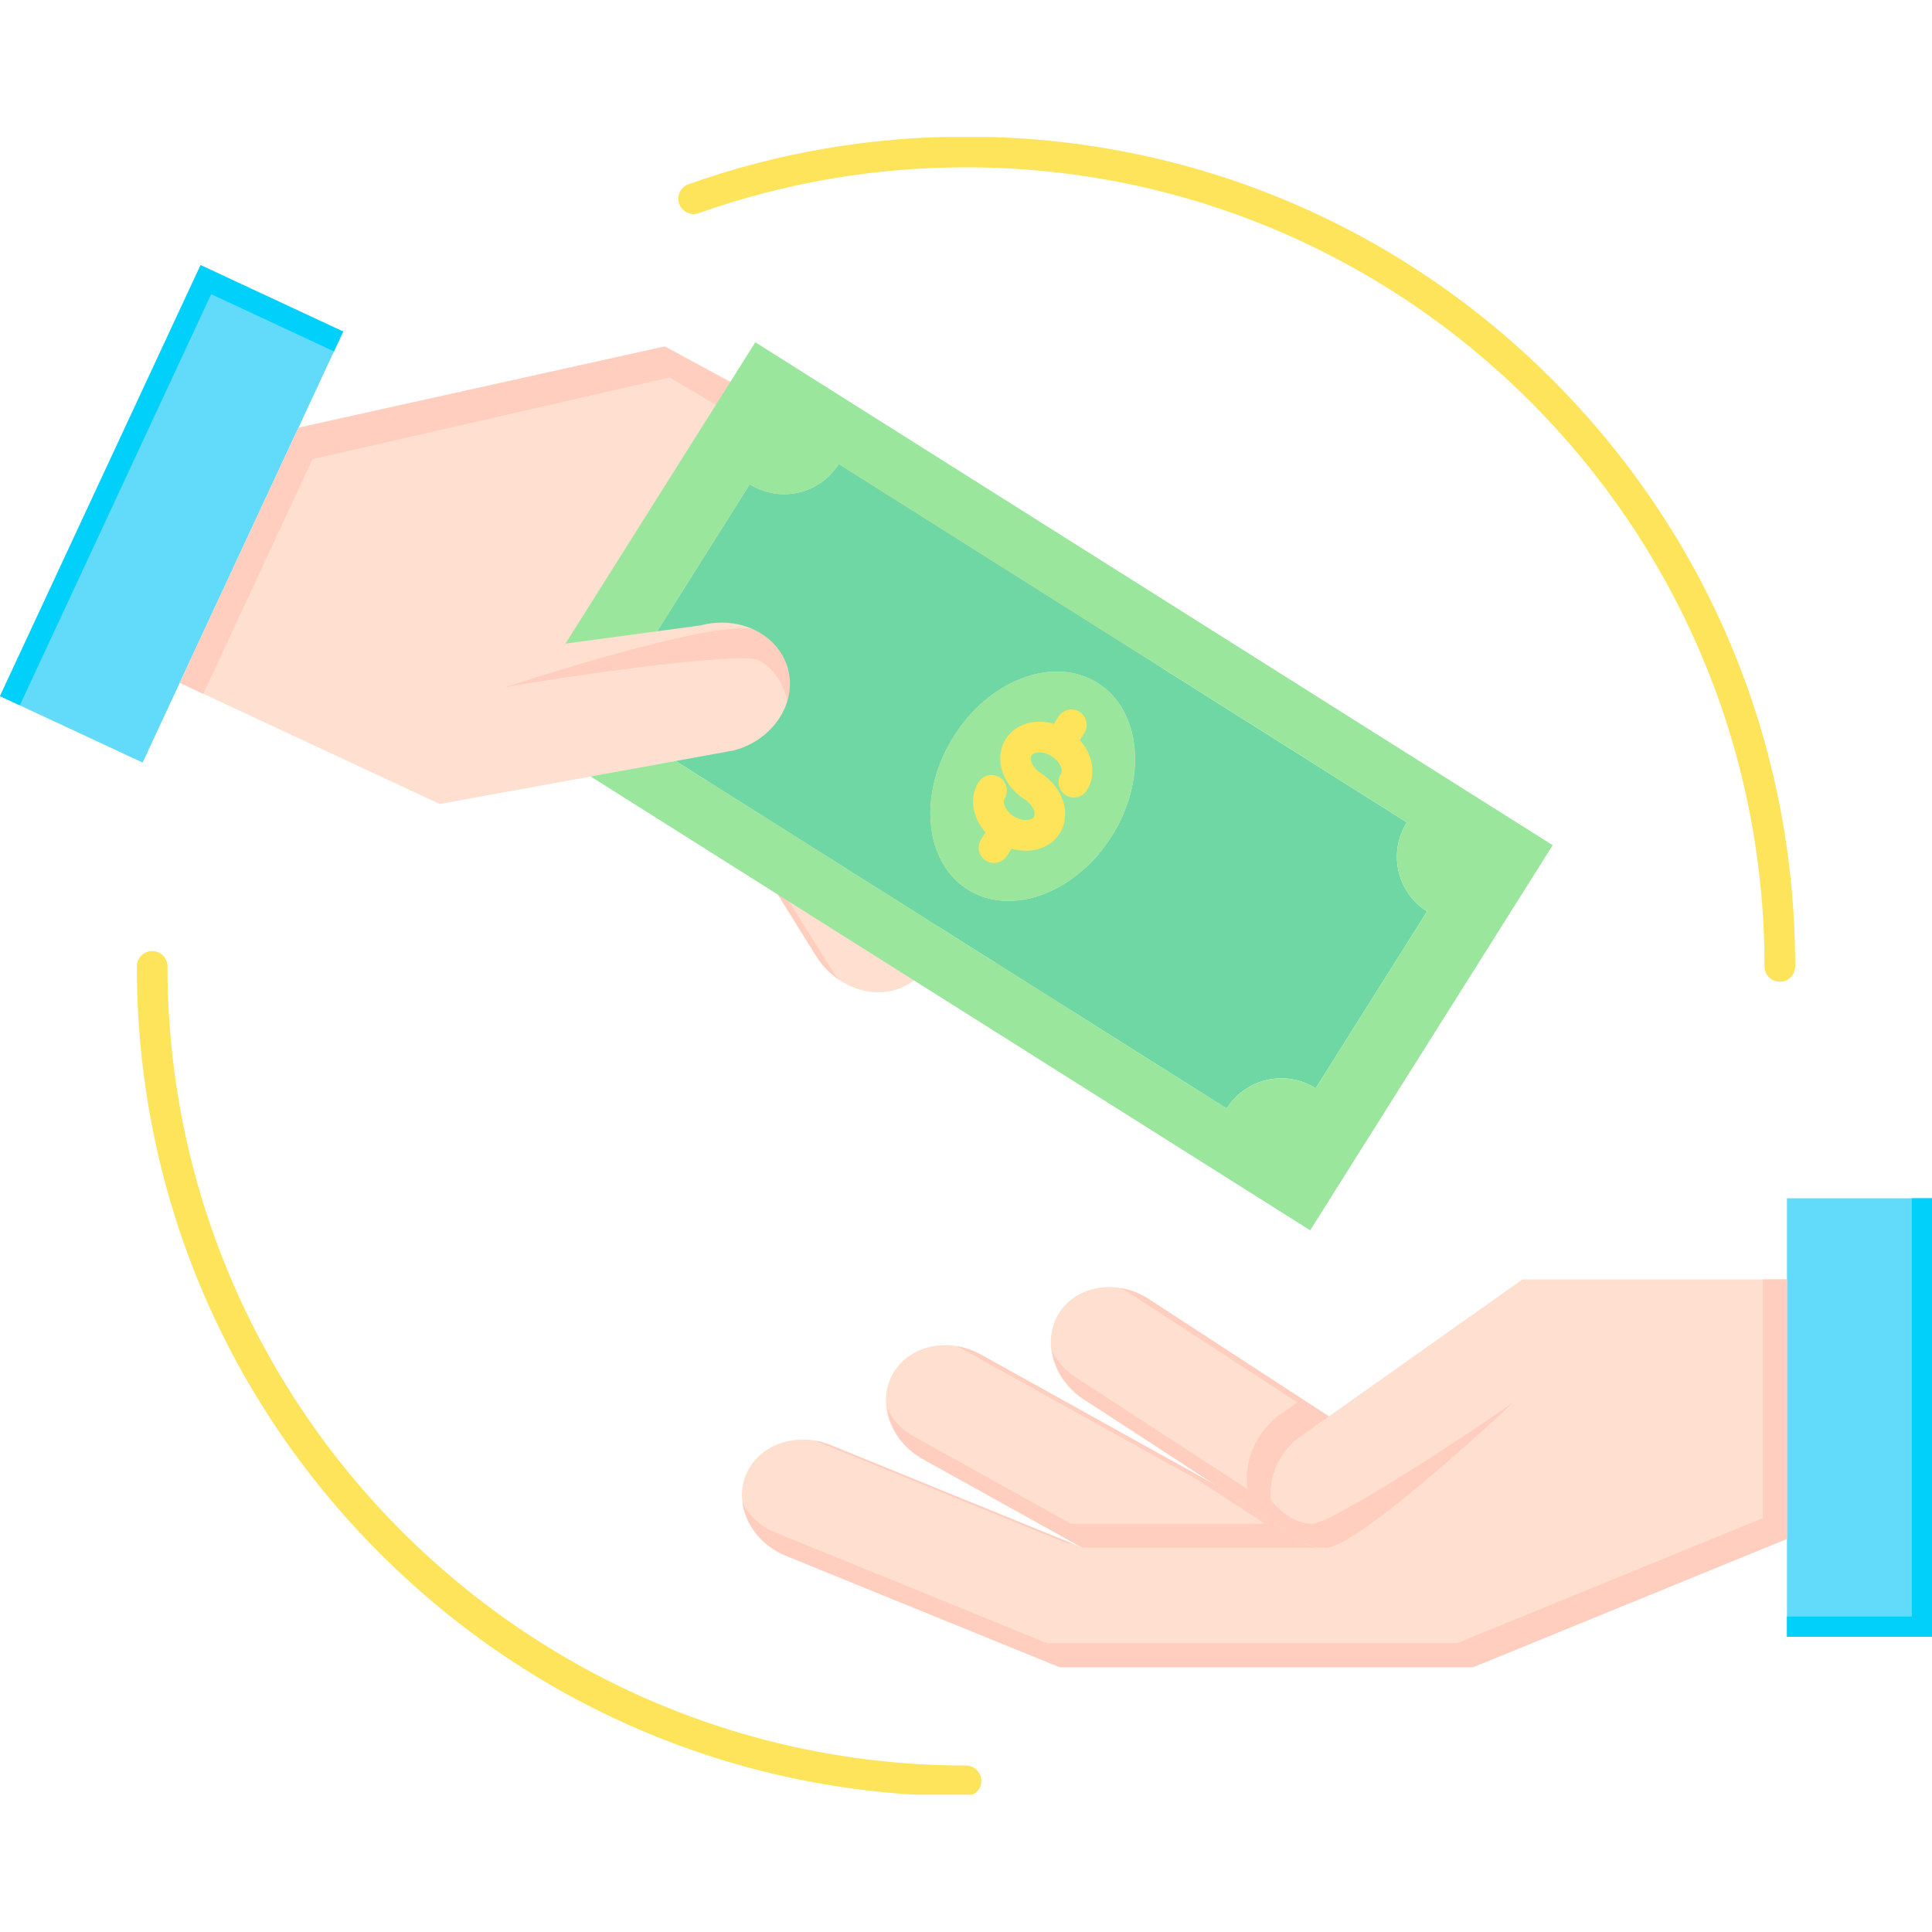 <svg xmlns="http://www.w3.org/2000/svg" xmlns:xlink="http://www.w3.org/1999/xlink" width="500" zoomAndPan="magnify" viewBox="0 0 375 375" height="500" preserveAspectRatio="xMidYMid meet" version="1.0"><defs><clipPath id="8d91a8bcda"><path d="M 26 184 L 191 184 L 191 348.34 L 26 348.34 Z M 26 184 " clip-rule="nonzero"/></clipPath><clipPath id="89c16af41e"><path d="M 131 26.59 L 349 26.59 L 349 191 L 131 191 Z M 131 26.59 " clip-rule="nonzero"/></clipPath></defs><path fill="#62dbfb" d="M 57.926 83.023 L 66.613 64.355 L 38.934 51.457 L 0 135.117 L 27.68 148.016 L 34.887 132.535 Z M 57.926 83.023 " fill-opacity="1" fill-rule="nonzero"/><path fill="#01d0fb" d="M 40.992 57.102 L 3.848 136.91 L 0 135.117 L 38.934 51.457 L 66.613 64.355 L 64.82 68.207 Z M 40.992 57.102 " fill-opacity="1" fill-rule="nonzero"/><path fill="#ffdfcf" d="M 161.965 143.832 L 152.914 129.328 C 152.973 129.496 153.023 129.672 153.07 129.844 C 154.855 136.52 150.141 143.629 142.602 145.645 L 134.434 147.129 L 158.379 185.5 C 162.508 192.129 170.684 194.547 176.539 190.895 C 182.395 187.234 183.805 178.82 179.672 172.199 Z M 161.965 143.832 " fill-opacity="1" fill-rule="nonzero"/><path fill="#ffdfcf" d="M 213.84 193.953 C 219.426 189.898 220.246 181.41 215.664 175.09 L 193.059 143.926 L 146.609 122.277 L 146.609 122.281 C 149.59 123.723 151.91 126.188 152.914 129.328 L 161.965 143.828 L 195.348 189.844 C 199.93 196.164 208.25 198.016 213.84 193.953 Z M 213.84 193.953 " fill-opacity="1" fill-rule="nonzero"/><path fill="#ffdfcf" d="M 57.926 83.023 L 129.039 67.246 L 212.023 111.645 L 226.164 125.762 C 224.488 138.035 223.656 150.43 224.105 162.773 C 222.98 164.109 222.289 165.863 222.086 167.762 C 221.824 170.188 221.699 172.621 221.906 175.02 L 193.059 143.926 L 146.609 122.277 L 146.609 122.281 C 149.59 123.723 151.91 126.188 152.914 129.328 C 152.973 129.496 153.023 129.672 153.07 129.844 C 154.855 136.52 150.141 143.629 142.602 145.645 L 134.434 147.129 L 85.344 156.051 L 34.887 132.535 Z M 57.926 83.023 " fill-opacity="1" fill-rule="nonzero"/><path fill="#ffcebf" d="M 179.398 177.273 L 156.418 140.457 C 156.008 141.891 155.363 143.289 154.484 144.613 C 152.227 148.023 148.711 150.504 144.586 151.613 C 144.531 151.625 144.477 151.637 144.422 151.648 L 139.207 152.594 L 161.562 188.418 C 161.953 189.043 162.395 189.629 162.867 190.176 C 161.133 189.004 159.582 187.434 158.379 185.5 L 134.434 147.129 L 142.602 145.645 C 150.141 143.629 154.855 136.52 153.07 129.844 C 153.02 129.672 152.973 129.496 152.914 129.328 L 161.965 143.832 L 179.672 172.199 C 182.086 176.07 182.605 180.559 181.449 184.344 C 181.461 181.914 180.762 179.461 179.398 177.273 Z M 179.398 177.273 " fill-opacity="1" fill-rule="nonzero"/><path fill="#ffcebf" d="M 215.469 180.281 L 193.176 149.547 L 156.18 132.305 C 156.195 132.352 156.215 132.402 156.23 132.449 L 165.109 146.688 L 198.453 192.645 C 198.699 192.988 198.969 193.312 199.242 193.629 C 197.785 192.641 196.457 191.375 195.348 189.844 L 161.965 143.832 L 152.914 129.328 C 151.91 126.188 149.59 123.723 146.609 122.281 L 146.609 122.277 L 193.055 143.926 L 215.66 175.09 C 218.551 179.07 219.289 183.918 218.043 187.973 C 218.039 185.281 217.145 182.594 215.469 180.281 Z M 215.469 180.281 " fill-opacity="1" fill-rule="nonzero"/><path fill="#ffcebf" d="M 221.91 175.016 L 194.805 145.809 L 195.375 146.07 C 195.613 146.184 195.828 146.34 196.008 146.531 L 221.852 174.387 C 221.863 174.598 221.891 174.805 221.91 175.016 Z M 221.91 175.016 " fill-opacity="1" fill-rule="nonzero"/><path fill="#ffcebf" d="M 57.926 83.023 L 129.039 67.246 L 209.82 111.645 L 226.164 125.762 C 225.805 128.395 225.496 131.031 225.219 133.672 L 203.965 117.094 L 129.996 73.262 L 60.652 89.121 L 39.457 134.668 L 34.887 132.535 Z M 57.926 83.023 " fill-opacity="1" fill-rule="nonzero"/><path fill="#ffcebf" d="M 97.848 133.469 C 97.848 133.469 139.543 119.664 146.609 122.281 C 149.152 123.406 155.52 128.293 152.855 136.348 C 152.832 135.68 151.461 130.105 147.18 128.113 C 143.004 126.395 106.516 131.742 97.848 133.469 Z M 97.848 133.469 " fill-opacity="1" fill-rule="nonzero"/><path fill="#ffdfcf" d="M 257.379 300.461 L 257.379 300.469 L 210.109 300.469 L 179.078 283.215 C 172.781 279.715 170.164 272.293 173.258 266.723 C 176.348 261.152 184.031 259.457 190.32 262.957 L 236.168 288.449 L 249.375 297.043 C 251.438 299.27 254.332 300.414 257.379 300.461 Z M 257.379 300.461 " fill-opacity="1" fill-rule="nonzero"/><path fill="#ffdfcf" d="M 236.168 288.449 L 210.305 271.605 C 204.262 267.676 202.172 260.086 205.645 254.75 C 209.113 249.402 216.895 248.25 222.93 252.18 L 257.895 274.934 L 251.637 279.355 C 246.117 283.988 244.949 291.77 249.031 296.656 C 249.145 296.789 249.258 296.914 249.375 297.043 Z M 236.168 288.449 " fill-opacity="1" fill-rule="nonzero"/><path fill="#6fd7a3" d="M 276.992 176.902 L 255.371 211.234 C 249.516 207.543 241.785 209.301 238.094 215.16 L 131.145 147.707 L 142.492 145.645 C 150.023 143.625 154.73 136.516 152.953 129.852 C 151.168 123.18 143.551 119.375 136.02 121.387 L 127.559 122.527 L 145.527 93.992 C 151.383 97.68 159.113 95.93 162.805 90.066 L 273.07 159.621 C 269.383 165.473 271.137 173.215 276.992 176.902 Z M 215.789 162.285 C 222.762 151.223 221.539 137.914 213.074 132.578 C 204.598 127.23 192.082 131.871 185.113 142.941 C 178.141 154.008 179.359 167.312 187.828 172.652 C 196.301 177.996 208.816 173.359 215.789 162.285 Z M 215.789 162.285 " fill-opacity="1" fill-rule="nonzero"/><path fill="#9be69d" d="M 213.074 132.578 C 221.539 137.914 222.762 151.223 215.789 162.285 C 208.816 173.359 196.301 177.996 187.828 172.652 C 179.359 167.312 178.141 154.008 185.113 142.941 C 192.082 131.871 204.598 127.23 213.074 132.578 Z M 213.074 132.578 " fill-opacity="1" fill-rule="nonzero"/><path fill="#9be69d" d="M 301.375 164.051 L 254.301 238.801 L 114.629 150.707 L 131.145 147.707 L 238.098 215.156 C 241.785 209.297 249.516 207.539 255.371 211.234 L 276.992 176.902 C 271.137 173.215 269.383 165.469 273.074 159.617 L 162.805 90.066 C 159.113 95.93 151.383 97.68 145.527 93.992 L 127.559 122.527 L 109.762 124.922 L 142.121 73.555 L 146.602 66.434 Z M 301.375 164.051 " fill-opacity="1" fill-rule="nonzero"/><path fill="#fee45a" d="M 200.445 155.594 C 199.902 155.594 199.355 155.445 198.863 155.133 C 194.52 152.395 192.875 147.16 195.203 143.469 C 196.387 141.586 198.449 140.367 200.855 140.129 C 203.02 139.91 205.309 140.484 207.301 141.738 C 209.289 142.992 210.789 144.812 211.527 146.859 C 212.352 149.137 212.145 151.523 210.957 153.406 C 210.082 154.797 208.242 155.215 206.852 154.336 C 205.461 153.457 205.047 151.617 205.922 150.227 C 206.195 149.793 206.043 149.199 205.934 148.887 C 205.645 148.09 204.984 147.32 204.125 146.777 C 203.262 146.234 202.289 145.969 201.445 146.059 C 201.113 146.09 200.512 146.211 200.238 146.645 C 199.754 147.41 200.438 149.086 202.035 150.094 C 203.426 150.973 203.844 152.809 202.969 154.199 C 202.398 155.102 201.434 155.594 200.445 155.594 Z M 200.445 155.594 " fill-opacity="1" fill-rule="nonzero"/><path fill="#fee45a" d="M 199.113 165.125 C 197.281 165.125 195.352 164.594 193.598 163.488 C 191.609 162.234 190.109 160.414 189.367 158.367 C 188.547 156.09 188.758 153.703 189.941 151.824 C 190.82 150.43 192.656 150.016 194.047 150.891 C 195.438 151.77 195.852 153.609 194.977 155 C 194.703 155.434 194.852 156.027 194.969 156.344 C 195.254 157.137 195.914 157.906 196.773 158.449 C 198.375 159.457 200.176 159.348 200.66 158.582 C 201.145 157.816 200.461 156.141 198.863 155.133 C 197.473 154.258 197.055 152.414 197.93 151.023 C 198.805 149.633 200.645 149.215 202.035 150.094 C 206.379 152.832 208.02 158.066 205.695 161.758 C 204.309 163.961 201.82 165.125 199.113 165.125 Z M 199.113 165.125 " fill-opacity="1" fill-rule="nonzero"/><path fill="#fee45a" d="M 205.707 147.238 C 205.164 147.238 204.617 147.09 204.125 146.777 C 202.734 145.902 202.316 144.062 203.191 142.672 L 205.438 139.105 C 206.312 137.715 208.152 137.297 209.543 138.172 C 210.934 139.051 211.352 140.891 210.473 142.281 L 208.23 145.848 C 207.664 146.746 206.695 147.238 205.707 147.238 Z M 205.707 147.238 " fill-opacity="1" fill-rule="nonzero"/><path fill="#fee45a" d="M 192.941 167.512 C 192.398 167.512 191.848 167.363 191.355 167.055 C 189.965 166.18 189.547 164.34 190.426 162.945 L 192.668 159.379 C 193.543 157.992 195.383 157.574 196.773 158.449 C 198.164 159.324 198.582 161.164 197.707 162.559 L 195.461 166.121 C 194.895 167.02 193.926 167.512 192.941 167.512 Z M 192.941 167.512 " fill-opacity="1" fill-rule="nonzero"/><g clip-path="url(#8d91a8bcda)"><path fill="#fee45a" d="M 187.5 348.645 C 144.512 348.645 104.094 331.891 73.695 301.469 C 43.297 271.047 26.555 230.602 26.555 187.582 C 26.555 185.938 27.887 184.602 29.531 184.602 C 31.176 184.602 32.508 185.938 32.508 187.582 C 32.508 273.105 102.035 342.688 187.5 342.688 C 189.145 342.688 190.477 344.02 190.477 345.664 C 190.477 347.309 189.145 348.645 187.5 348.645 Z M 187.5 348.645 " fill-opacity="1" fill-rule="nonzero"/></g><g clip-path="url(#89c16af41e)"><path fill="#fee45a" d="M 345.469 190.559 C 343.824 190.559 342.492 189.227 342.492 187.582 C 342.492 102.055 272.965 32.477 187.5 32.477 C 169.703 32.477 152.25 35.469 135.633 41.371 C 134.086 41.922 132.383 41.113 131.832 39.562 C 131.285 38.012 132.094 36.309 133.641 35.758 C 150.898 29.629 169.023 26.52 187.5 26.52 C 230.492 26.52 270.906 43.273 301.309 73.691 C 331.707 104.113 348.445 144.559 348.445 187.582 C 348.445 189.227 347.113 190.559 345.469 190.559 Z M 345.469 190.559 " fill-opacity="1" fill-rule="nonzero"/></g><path fill="#62dbfb" d="M 346.844 298.703 L 346.844 317.688 L 375 317.688 L 375 232.582 L 346.844 232.582 Z M 346.844 298.703 " fill-opacity="1" fill-rule="nonzero"/><path fill="#01d0fb" d="M 371.086 313.77 L 371.086 232.582 L 375 232.582 L 375 317.688 L 346.844 317.688 L 346.844 313.77 Z M 371.086 313.77 " fill-opacity="1" fill-rule="nonzero"/><path fill="#ffdfcf" d="M 236.215 288.402 L 249.422 297 C 249.309 296.883 249.199 296.754 249.09 296.629 C 245.004 291.742 246.18 283.961 251.695 279.34 L 257.945 274.918 L 223 252.172 C 216.969 248.238 209.195 249.402 205.723 254.738 C 202.25 260.078 204.348 267.66 210.379 271.582 Z M 236.215 288.402 " fill-opacity="1" fill-rule="nonzero"/><path fill="#ffdfcf" d="M 173.352 266.707 C 170.258 272.277 172.875 279.695 179.168 283.191 L 210.188 300.434 L 257.438 300.434 L 257.438 300.43 C 254.383 300.387 251.484 299.23 249.422 297 L 236.215 288.402 L 190.41 262.938 C 184.117 259.441 176.441 261.137 173.352 266.707 Z M 173.352 266.707 " fill-opacity="1" fill-rule="nonzero"/><path fill="#ffdfcf" d="M 257.434 300.43 L 257.434 300.438 L 210.184 300.438 L 161.254 280.504 C 154.594 277.785 147.176 280.395 144.773 286.293 C 142.371 292.195 145.863 299.242 152.523 301.961 L 205.656 323.598 L 285.926 323.598 L 346.84 298.703 L 346.84 248.332 L 295.516 248.332 L 257.945 274.918 L 251.695 279.34 C 246.18 283.961 245.004 291.742 249.09 296.625 C 249.199 296.754 249.309 296.879 249.418 297 C 251.484 299.23 254.383 300.387 257.434 300.43 Z M 257.434 300.43 " fill-opacity="1" fill-rule="nonzero"/><path fill="#ffcebf" d="M 208.633 267.234 L 242.164 289.062 C 241.949 287.703 241.945 286.281 242.164 284.832 C 242.723 281.102 244.695 277.656 247.715 275.125 C 247.754 275.094 247.797 275.062 247.836 275.031 L 251.828 272.207 L 219.203 250.973 C 218.633 250.598 218.039 250.281 217.43 250.008 C 219.336 250.312 221.242 251.023 223 252.172 L 257.945 274.918 L 251.695 279.34 C 246.18 283.961 245.004 291.742 249.09 296.625 C 249.199 296.754 249.309 296.879 249.418 297 L 236.215 288.402 L 210.379 271.582 C 206.852 269.289 204.672 265.742 204.164 262.125 C 205.102 264.16 206.641 265.938 208.633 267.234 Z M 208.633 267.234 " fill-opacity="1" fill-rule="nonzero"/><path fill="#ffcebf" d="M 177.309 278.777 L 207.898 295.781 L 245.535 295.781 C 245.504 295.746 245.469 295.711 245.434 295.68 L 232.473 287.242 L 186.723 261.809 C 186.383 261.617 186.031 261.453 185.68 261.297 C 187.281 261.551 188.883 262.094 190.406 262.938 L 236.215 288.402 L 249.418 297 C 251.48 299.23 254.379 300.387 257.434 300.43 L 257.434 300.434 L 210.184 300.434 L 179.164 283.191 C 175.199 280.988 172.695 277.223 172.16 273.352 C 173.215 275.594 175.008 277.496 177.309 278.777 Z M 177.309 278.777 " fill-opacity="1" fill-rule="nonzero"/><path fill="#ffcebf" d="M 206.707 299.402 L 158.137 279.617 C 159.18 279.793 160.227 280.082 161.254 280.504 L 207.992 299.543 L 207.414 299.543 C 207.168 299.543 206.93 299.492 206.707 299.402 Z M 206.707 299.402 " fill-opacity="1" fill-rule="nonzero"/><path fill="#ffcebf" d="M 150.465 297.445 L 203.254 318.945 L 282.785 318.945 L 342.191 294.664 L 342.191 248.332 L 346.84 248.332 L 346.84 298.703 L 285.926 323.598 L 205.656 323.598 L 152.523 301.961 C 147.816 300.039 144.695 295.957 144.117 291.641 C 145.316 294.109 147.531 296.25 150.465 297.445 Z M 150.465 297.445 " fill-opacity="1" fill-rule="nonzero"/><path fill="#ffcebf" d="M 293.848 272.086 C 293.848 272.086 264.359 299.867 257.434 300.43 C 254.871 300.484 247.648 298.879 246.738 291.105 C 247.02 291.652 250.332 295.781 254.691 295.777 C 258.848 295.59 287.27 276.902 293.848 272.086 Z M 293.848 272.086 " fill-opacity="1" fill-rule="nonzero"/></svg>